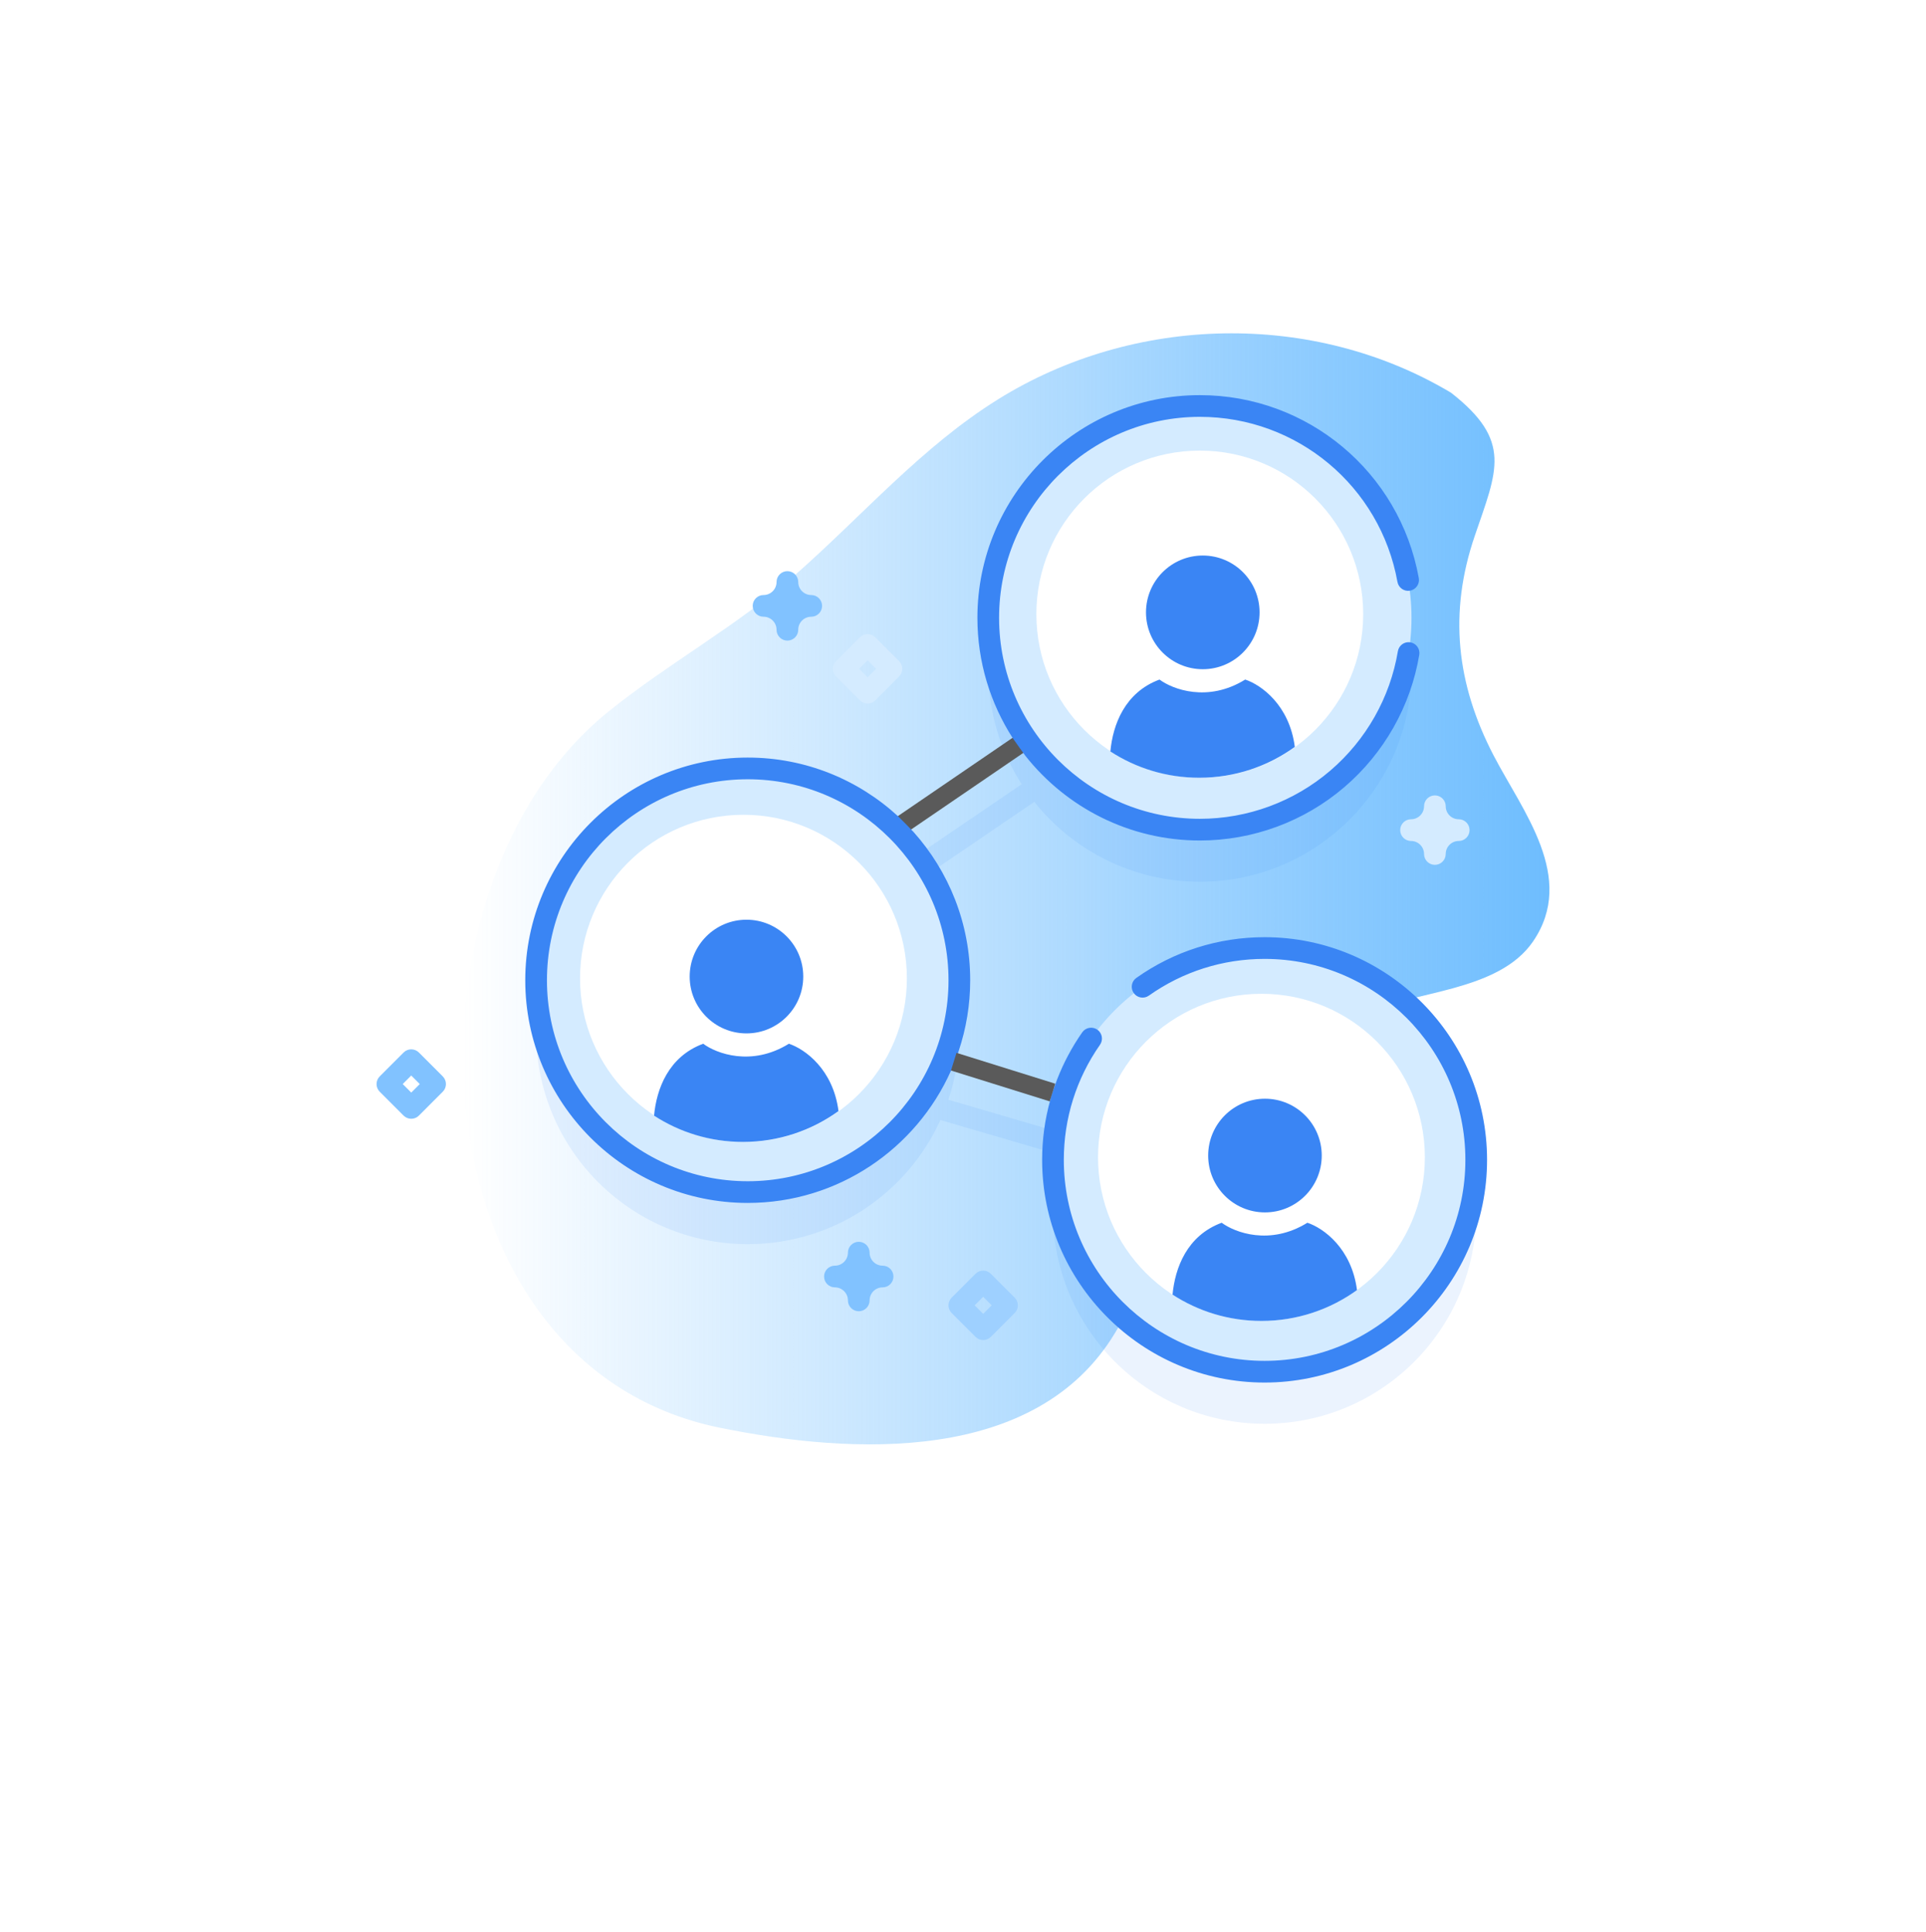<svg width="312" height="313" viewBox="0 0 312 313" fill="none" xmlns="http://www.w3.org/2000/svg">
<g filter="url(#filter0_d_73_5159)">
<rect x="23" y="15" width="266" height="267" rx="14" fill="white"/>
</g>
<path d="M235.046 63.616C212.656 50.261 183.683 51.002 161.693 64.685C149.338 72.372 139.788 83.459 128.958 93.004C119.468 101.367 108.433 107.333 98.632 115.224C63.089 143.842 66.48 221.031 116.529 231.284C138.225 235.728 167.876 237.154 180.628 215.941C192.786 195.715 196.864 175.025 220.619 164.282C228.898 160.537 242.735 160.726 248.343 152.522C255.421 142.168 246.639 131.413 241.955 122.39C235.918 110.763 234.652 99.299 238.9 86.826C242.516 76.205 245.063 71.434 235.046 63.616Z" fill="url(#paint0_linear_73_5159)"/>
<path opacity="0.1" d="M204.856 162.027C190.334 162.027 177.922 171.067 172.926 183.831C172.892 183.819 172.86 183.8 172.824 183.79L153.635 178.167C154.784 174.736 155.408 171.064 155.408 167.245C155.408 158.381 152.051 150.302 146.54 144.212L167.48 129.957C167.505 129.94 167.524 129.918 167.548 129.899C173.829 137.79 183.509 142.847 194.371 142.847C213.304 142.847 228.653 127.483 228.653 108.529C228.653 89.576 213.304 74.211 194.371 74.211C175.438 74.211 160.09 89.576 160.09 108.529C160.09 115.351 162.078 121.707 165.506 127.05H165.505L144.324 141.47C144.217 141.542 144.122 141.627 144.037 141.717C137.965 136.253 129.934 132.926 121.127 132.926C102.194 132.926 86.846 148.291 86.846 167.245C86.846 186.198 102.194 201.563 121.127 201.563C135.005 201.563 146.957 193.306 152.35 181.433C152.413 181.459 152.473 181.49 152.54 181.51L171.819 187.158C171.009 190.083 170.574 193.163 170.574 196.346C170.574 215.299 185.923 230.664 204.856 230.664C223.789 230.664 239.137 215.299 239.137 196.346C239.137 177.392 223.789 162.027 204.856 162.027Z" fill="#3A85F4"/>
<path d="M194.372 134.41C213.305 134.41 228.654 119.045 228.654 100.092C228.654 81.138 213.305 65.774 194.372 65.774C175.439 65.774 160.091 81.138 160.091 100.092C160.091 119.045 175.439 134.41 194.372 134.41Z" fill="#D4EBFF"/>
<path d="M121.127 193.125C140.06 193.125 155.408 177.76 155.408 158.807C155.408 139.854 140.06 124.489 121.127 124.489C102.194 124.489 86.846 139.854 86.846 158.807C86.846 177.76 102.194 193.125 121.127 193.125Z" fill="#D4EBFF"/>
<path d="M204.857 222.226C223.79 222.226 239.139 206.861 239.139 187.908C239.139 168.955 223.79 153.59 204.857 153.59C185.924 153.59 170.576 168.955 170.576 187.908C170.576 206.861 185.924 222.226 204.857 222.226Z" fill="#D4EBFF"/>
<path d="M127.552 103.782C126.582 103.782 125.796 102.995 125.796 102.025C125.796 100.861 124.851 99.915 123.689 99.915C122.719 99.915 121.933 99.128 121.933 98.157C121.933 97.187 122.719 96.4 123.689 96.4C124.851 96.4 125.796 95.454 125.796 94.29C125.796 93.32 126.582 92.532 127.552 92.532C128.522 92.532 129.308 93.32 129.308 94.29C129.308 95.454 130.253 96.4 131.415 96.4C132.385 96.4 133.171 97.187 133.171 98.157C133.171 99.128 132.385 99.915 131.415 99.915C130.253 99.915 129.308 100.861 129.308 102.025C129.308 102.995 128.522 103.782 127.552 103.782Z" fill="#81C2FF"/>
<path d="M232.441 140.111C231.472 140.111 230.686 139.324 230.686 138.353C230.686 137.19 229.741 136.244 228.578 136.244C227.608 136.244 226.823 135.457 226.823 134.486C226.823 133.515 227.608 132.728 228.578 132.728C229.741 132.728 230.686 131.782 230.686 130.619C230.686 129.648 231.472 128.861 232.441 128.861C233.411 128.861 234.197 129.648 234.197 130.619C234.197 131.782 235.142 132.728 236.305 132.728C237.275 132.728 238.06 133.515 238.06 134.486C238.06 135.457 237.275 136.244 236.305 136.244C235.142 136.244 234.197 137.19 234.197 138.353C234.197 139.324 233.411 140.111 232.441 140.111Z" fill="#D4EBFF"/>
<path d="M139.114 212.431C138.144 212.431 137.358 211.644 137.358 210.673C137.358 209.51 136.413 208.563 135.251 208.563C134.281 208.563 133.495 207.776 133.495 206.806C133.495 205.835 134.281 205.048 135.251 205.048C136.413 205.048 137.358 204.102 137.358 202.938C137.358 201.968 138.144 201.181 139.114 201.181C140.084 201.181 140.87 201.968 140.87 202.938C140.87 204.102 141.815 205.048 142.977 205.048C143.947 205.048 144.733 205.835 144.733 206.806C144.733 207.776 143.947 208.563 142.977 208.563C141.815 208.563 140.87 209.51 140.87 210.673C140.87 211.644 140.084 212.431 139.114 212.431Z" fill="#81C2FF"/>
<path d="M140.542 113.978C140.093 113.978 139.643 113.806 139.3 113.463L135.437 109.596C134.751 108.909 134.751 107.796 135.437 107.11L139.3 103.243C139.985 102.556 141.098 102.556 141.783 103.243L145.646 107.11C146.332 107.797 146.332 108.91 145.646 109.596L141.783 113.463C141.441 113.806 140.991 113.978 140.542 113.978ZM139.162 108.353L140.542 109.734L141.922 108.353L140.542 106.971L139.162 108.353Z" fill="#D4EBFF"/>
<path d="M159.27 217.097C158.821 217.097 158.371 216.925 158.028 216.582L154.165 212.715C153.479 212.028 153.479 210.915 154.165 210.229L158.028 206.362C158.714 205.676 159.826 205.676 160.511 206.362L164.374 210.229C165.06 210.916 165.06 212.029 164.374 212.715L160.511 216.582C160.169 216.925 159.719 217.097 159.27 217.097ZM157.89 211.472L159.27 212.853L160.65 211.472L159.27 210.091L157.89 211.472Z" fill="#9ED0FF"/>
<path d="M66.619 181.25C66.17 181.25 65.72 181.078 65.377 180.735L61.514 176.868C60.828 176.181 60.828 175.068 61.514 174.382L65.377 170.515C66.063 169.828 67.175 169.828 67.86 170.515L71.723 174.382C72.409 175.068 72.409 176.182 71.723 176.868L67.86 180.735C67.518 181.078 67.068 181.25 66.619 181.25ZM65.239 175.625L66.619 177.006L67.999 175.625L66.619 174.243L65.239 175.625Z" fill="#81C2FF"/>
<path d="M145.5 134L166 120" stroke="#5A5A5A" stroke-width="3"/>
<path fill-rule="evenodd" clip-rule="evenodd" d="M121.127 194.884C135.77 194.884 148.401 186.095 154.033 173.51C154.279 173.009 154.879 171.651 155.315 170.223C156.514 166.633 157.165 162.795 157.165 158.808C157.165 149.591 153.693 141.172 147.991 134.788C147.706 134.464 146.201 132.957 145.483 132.243C139.065 126.34 130.509 122.731 121.127 122.731C101.256 122.731 85.089 138.915 85.089 158.807C85.09 178.7 101.256 194.884 121.127 194.884ZM164.065 119.593C164.656 120.431 165.891 122.177 166.111 122.452C172.717 130.801 182.93 136.168 194.372 136.168C202.949 136.168 211.259 133.1 217.771 127.528C224.209 122.02 228.521 114.405 229.911 106.086C230.071 105.128 229.425 104.222 228.469 104.062C227.515 103.903 226.607 104.548 226.447 105.506C225.193 113.011 221.301 119.883 215.489 124.856C209.613 129.884 202.113 132.652 194.372 132.652C176.437 132.652 161.846 118.046 161.846 100.092C161.846 82.138 176.437 67.532 194.372 67.532C210.127 67.532 223.588 78.779 226.379 94.274C226.551 95.23 227.463 95.864 228.419 95.692C229.373 95.52 230.008 94.606 229.836 93.65C226.742 76.479 211.828 64.016 194.371 64.016C174.5 64.016 158.334 80.2 158.334 100.092C158.334 107.271 160.44 113.967 164.065 119.593ZM168.819 187.908C168.819 184.6 169.265 181.351 170.132 178.227C170.239 177.608 170.917 175.744 171.242 174.889C172.28 172.207 173.639 169.642 175.315 167.246C175.871 166.45 176.966 166.257 177.761 166.813C178.555 167.37 178.748 168.466 178.192 169.261C174.358 174.745 172.331 181.193 172.331 187.908C172.331 205.862 186.922 220.469 204.857 220.469C222.791 220.469 237.382 205.862 237.382 187.908C237.382 169.954 222.791 155.348 204.857 155.348C198.094 155.348 191.609 157.406 186.105 161.301C185.314 161.861 184.218 161.673 183.658 160.88C183.098 160.087 183.286 158.99 184.078 158.43C190.178 154.114 197.363 151.832 204.856 151.832C224.728 151.832 240.894 168.016 240.894 187.908C240.894 207.801 224.728 223.984 204.856 223.984C184.985 223.984 168.819 207.801 168.819 187.908ZM121.127 126.247C139.062 126.247 153.653 140.853 153.653 158.807C153.653 176.761 139.062 191.368 121.127 191.368C103.193 191.368 88.602 176.761 88.602 158.807C88.602 140.854 103.193 126.247 121.127 126.247Z" fill="#3A85F4"/>
<ellipse cx="194.357" cy="99.5" rx="26.472" ry="26.5" fill="white"/>
<ellipse cx="120.436" cy="158.5" rx="26.472" ry="26.5" fill="white"/>
<ellipse cx="204.346" cy="187.5" rx="26.472" ry="26.5" fill="white"/>
<ellipse cx="204.915" cy="187.209" rx="9.199" ry="9.209" fill="#3A85F4"/>
<path fill-rule="evenodd" clip-rule="evenodd" d="M189.945 209.739C190.342 205.438 192.266 200.178 197.906 198.093C200.005 199.661 205.72 201.855 211.787 198.093C214.404 198.961 218.954 202.248 219.824 209.001C215.476 212.143 210.136 213.996 204.365 214H204.33C199.025 213.997 194.086 212.431 189.945 209.739Z" fill="#3A85F4"/>
<ellipse cx="120.923" cy="158.209" rx="9.199" ry="9.209" fill="#3A85F4"/>
<path fill-rule="evenodd" clip-rule="evenodd" d="M105.953 180.739C106.35 176.438 108.274 171.178 113.914 169.093C116.013 170.661 121.728 172.855 127.795 169.093C130.412 169.961 134.962 173.248 135.832 180.001C131.484 183.143 126.144 184.996 120.373 185H120.338C115.033 184.997 110.094 183.431 105.953 180.739Z" fill="#3A85F4"/>
<ellipse cx="194.843" cy="99.209" rx="9.199" ry="9.209" fill="#3A85F4"/>
<path fill-rule="evenodd" clip-rule="evenodd" d="M179.873 121.738C180.269 117.438 182.193 112.178 187.834 110.093C189.933 111.661 195.647 113.855 201.715 110.093C204.332 110.961 208.882 114.248 209.751 121.002C205.403 124.144 200.064 125.996 194.293 126H194.257C188.953 125.997 184.013 124.431 179.873 121.738Z" fill="#3A85F4"/>
<path d="M154.5 172L170.5 177" stroke="#5A5A5A" stroke-width="3"/>
<defs>
<filter id="filter0_d_73_5159" x="0" y="0" width="312" height="313" filterUnits="userSpaceOnUse" color-interpolation-filters="sRGB">
<feFlood flood-opacity="0" result="BackgroundImageFix"/>
<feColorMatrix in="SourceAlpha" type="matrix" values="0 0 0 0 0 0 0 0 0 0 0 0 0 0 0 0 0 0 127 0" result="hardAlpha"/>
<feOffset dy="8"/>
<feGaussianBlur stdDeviation="11.5"/>
<feColorMatrix type="matrix" values="0 0 0 0 0.171 0 0 0 0 0.502 0 0 0 0 1 0 0 0 0.2 0"/>
<feBlend mode="normal" in2="BackgroundImageFix" result="effect1_dropShadow_73_5159"/>
<feBlend mode="normal" in="SourceGraphic" in2="effect1_dropShadow_73_5159" result="shape"/>
</filter>
<linearGradient id="paint0_linear_73_5159" x1="74.985" y1="144" x2="251" y2="144" gradientUnits="userSpaceOnUse">
<stop stop-color="#6EBDFE" stop-opacity="0"/>
<stop offset="1" stop-color="#6EBDFE"/>
</linearGradient>
</defs>
</svg>
